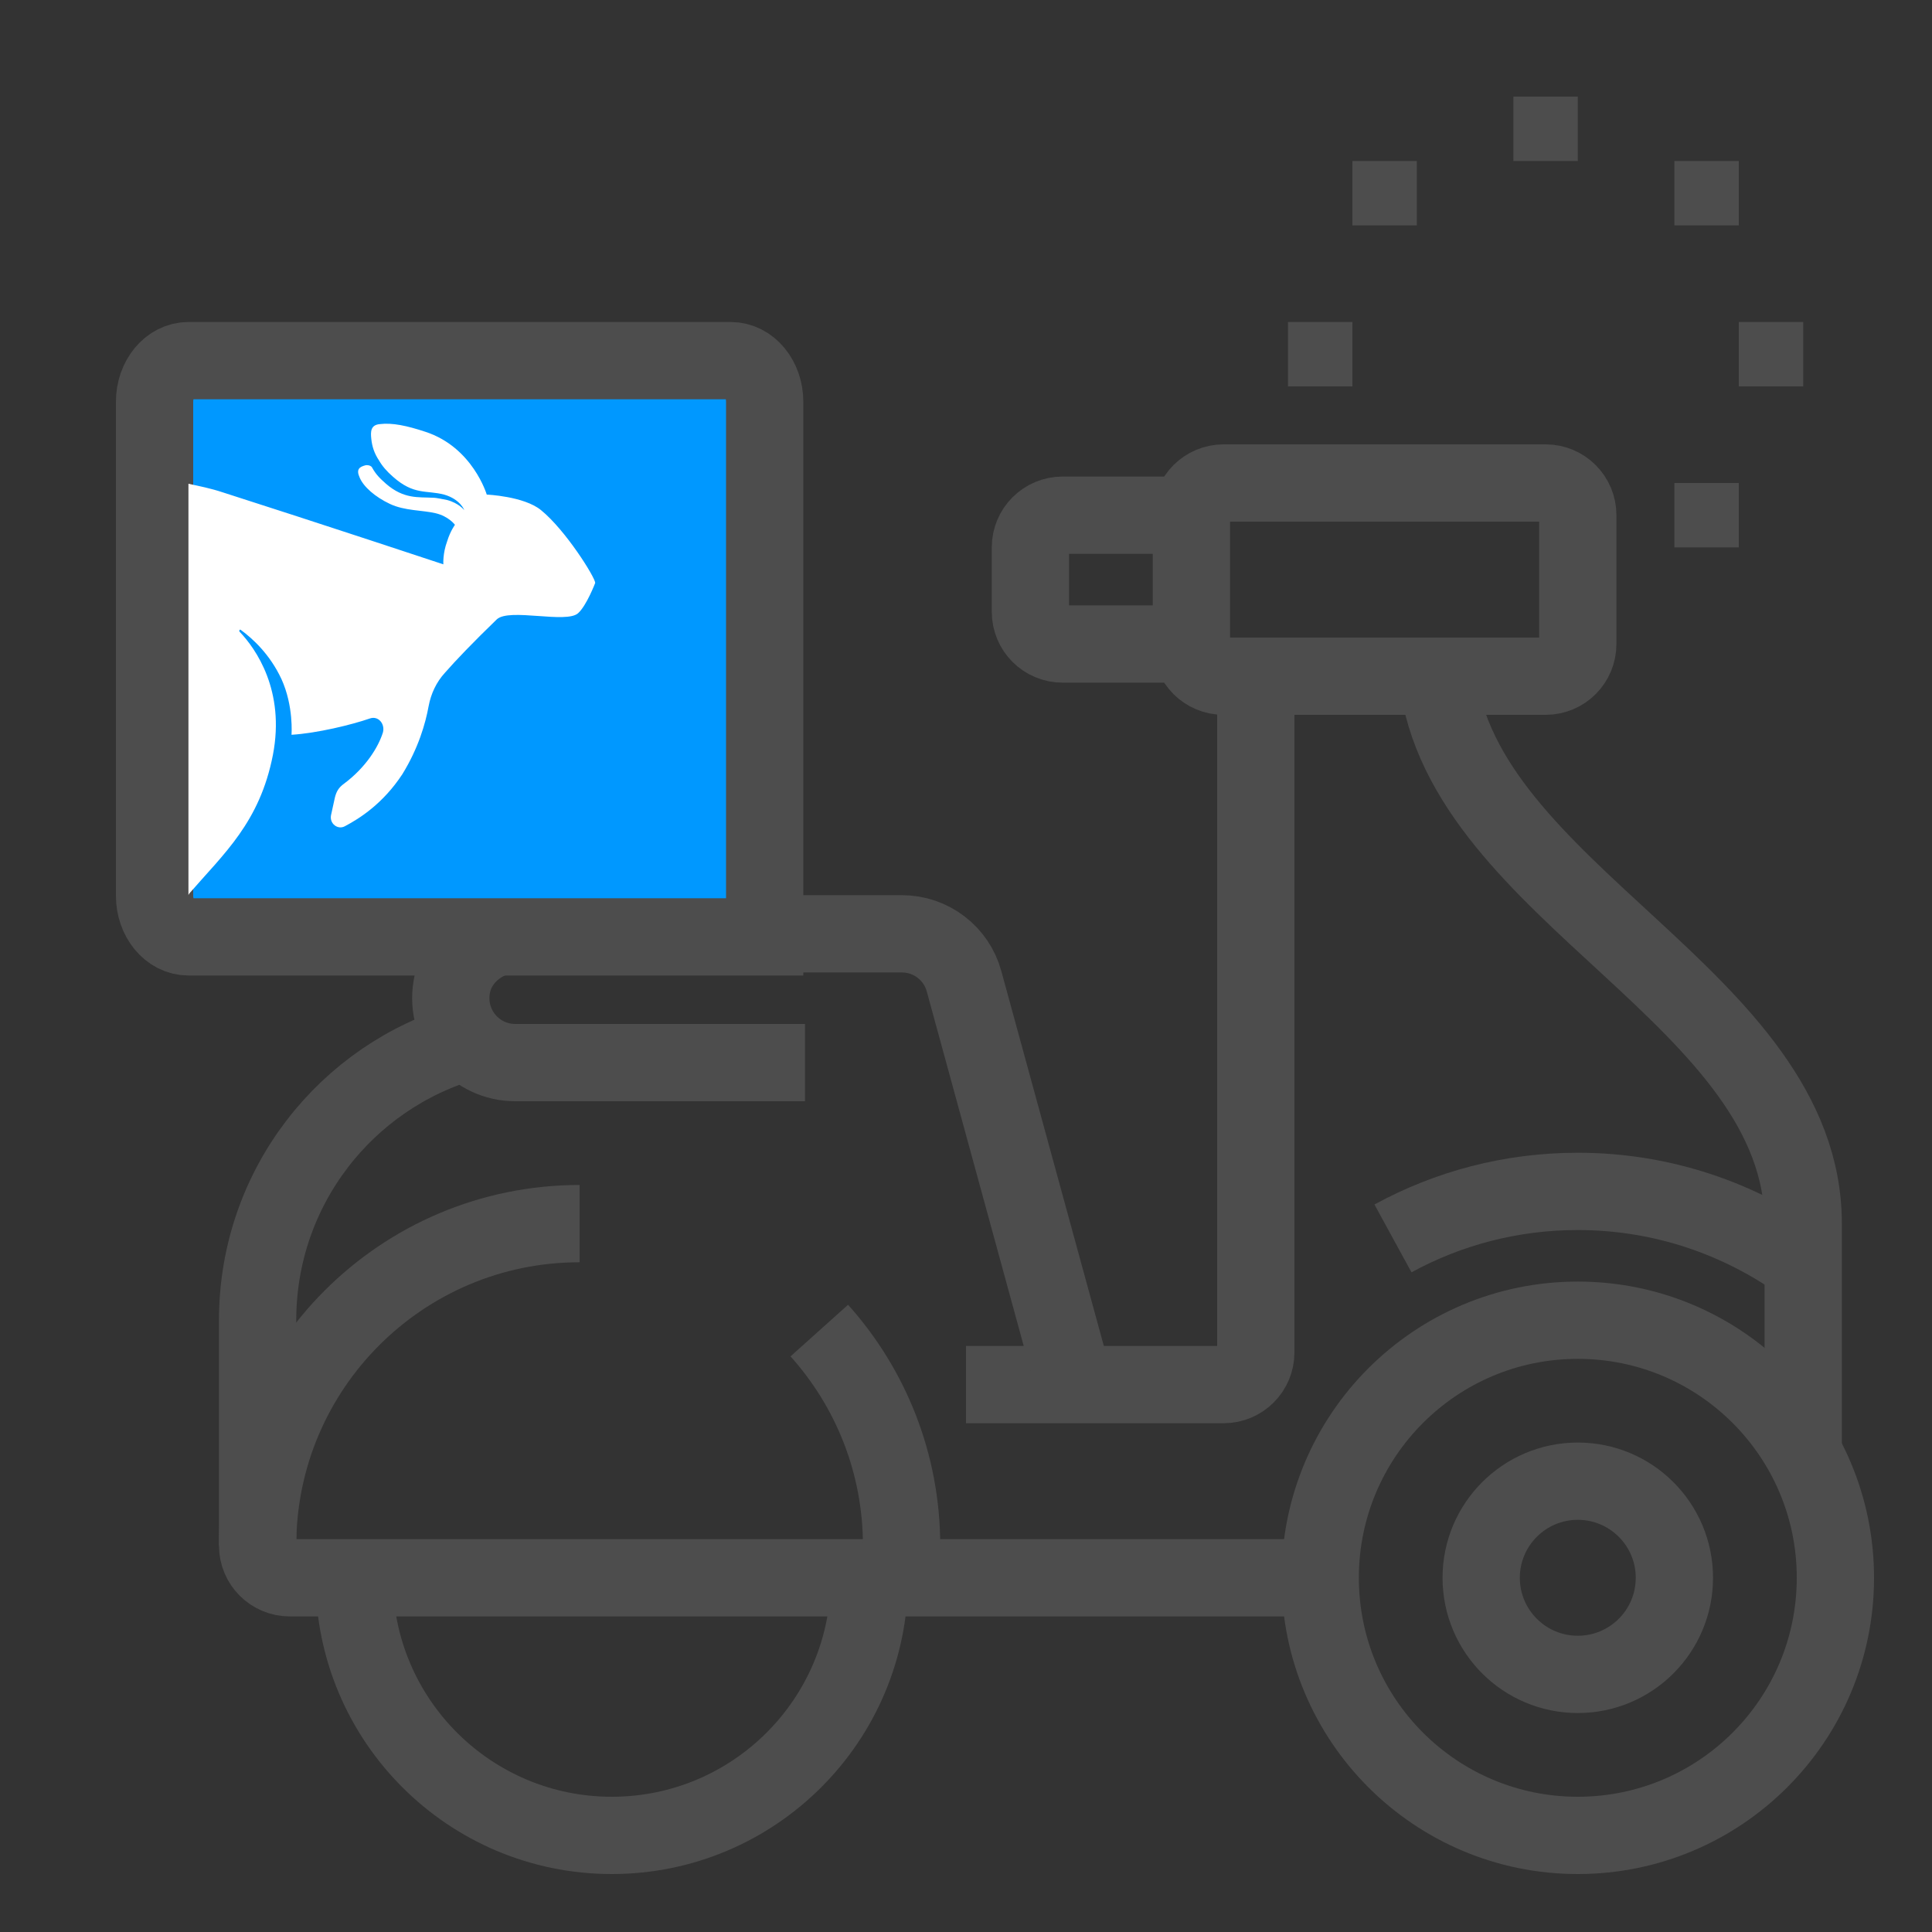 <svg width="50" height="50" viewBox="0 0 50 50" fill="none" xmlns="http://www.w3.org/2000/svg">
<rect x="0" y="0" width="50" height="50" fill="#333333" stroke="none"/>
<path d="M40 17.5H31.667C31.206 17.5 30.833 17.128 30.833 16.667V13.333C30.833 12.873 31.206 12.5 31.667 12.5H40C40.461 12.5 40.833 12.873 40.833 13.333V16.667C40.833 17.128 40.461 17.5 40 17.5Z" stroke="#4D4D4D" stroke-width="2" stroke-miterlimit="10"/>
<path d="M32.5 17.5V35C32.5 35.461 32.127 35.833 31.667 35.833H25" stroke="#4D4D4D" stroke-width="2" stroke-miterlimit="10"/>
<path d="M27.804 35.833L24.949 25.394C24.752 24.67 24.093 24.167 23.342 24.167H13.422C12.592 24.167 11.822 24.734 11.689 25.553C11.519 26.598 12.321 27.5 13.333 27.5H20.833" stroke="#4D4D4D" stroke-width="2" stroke-miterlimit="10"/>
<path d="M40.833 47.5C44.515 47.5 47.5 44.515 47.5 40.833C47.5 37.151 44.515 34.167 40.833 34.167C37.151 34.167 34.167 37.151 34.167 40.833C34.167 44.515 37.151 47.5 40.833 47.5Z" stroke="#4D4D4D" stroke-width="2" stroke-miterlimit="10"/>
<path d="M40.833 43.333C42.214 43.333 43.333 42.214 43.333 40.833C43.333 39.453 42.214 38.333 40.833 38.333C39.453 38.333 38.333 39.453 38.333 40.833C38.333 42.214 39.453 43.333 40.833 43.333Z" stroke="#4D4D4D" stroke-width="2" stroke-miterlimit="10"/>
<path d="M22.5 40.833C22.5 44.515 19.515 47.5 15.833 47.5C12.152 47.5 9.167 44.515 9.167 40.833" stroke="#4D4D4D" stroke-width="2" stroke-miterlimit="10"/>
<path d="M30.833 16.667H27.5C27.039 16.667 26.667 16.294 26.667 15.833V14.167C26.667 13.706 27.039 13.333 27.5 13.333H30.833" stroke="#4D4D4D" stroke-width="2" stroke-miterlimit="10"/>
<path d="M37.201 17.5C37.852 23.125 46.667 25.833 46.667 31.667V37.603" stroke="#4D4D4D" stroke-width="2" stroke-miterlimit="10"/>
<path d="M34.167 40.833H7.5C7.039 40.833 6.667 40.461 6.667 40V34.166C6.667 30.739 8.958 27.848 12.1 26.954" stroke="#4D4D4D" stroke-width="2" stroke-miterlimit="10"/>
<path d="M6.667 40C6.667 35.398 10.398 31.667 15 31.667" stroke="#4D4D4D" stroke-width="2" stroke-miterlimit="10"/>
<path d="M36.05 32.05C37.471 31.274 39.1 30.833 40.833 30.833C43.008 30.833 45.024 31.532 46.667 32.716" stroke="#4D4D4D" stroke-width="2" stroke-miterlimit="10"/>
<path d="M46.667 8.333H45V10H46.667V8.333Z" fill="#4D4D4D"/>
<path d="M45 12.5H43.333V14.167H45V12.5Z" fill="#4D4D4D"/>
<path d="M40.833 2.5H39.167V4.167H40.833V2.5Z" fill="#4D4D4D"/>
<path d="M35 8.333H33.333V10H35V8.333Z" fill="#4D4D4D"/>
<path d="M36.667 4.167H35V5.833H36.667V4.167Z" fill="#4D4D4D"/>
<path d="M45 4.167H43.333V5.833H45V4.167Z" fill="#4D4D4D"/>
<path d="M8.333 18.333H6.667V20H8.333V18.333Z" fill="#4D4D4D"/>
<path d="M12.5 20H10.833V21.667H12.5V20Z" fill="#4D4D4D"/>
<path d="M23.288 40.833C23.317 40.56 23.333 40.282 23.333 40C23.333 37.862 22.527 35.911 21.203 34.435" stroke="#4D4D4D" stroke-width="2" stroke-miterlimit="10"/>
<path d="M19.79 24.246H4.877C4.392 24.246 4 23.77 4 23.18V10.399C4 9.809 4.392 9.333 4.877 9.333H18.912C19.397 9.333 19.79 9.809 19.79 10.399V24.246Z" fill="#0098FF" stroke="#4D4D4D" stroke-width="2" stroke-miterlimit="10"/>
<path d="M14 13.201C13.559 12.841 12.597 12.8 12.597 12.8C12.597 12.8 12.236 11.577 11.013 11.176C10.531 11.016 10.15 10.936 9.83 10.976C9.589 10.996 9.589 11.176 9.609 11.357C9.629 11.557 9.689 11.738 9.81 11.918C9.89 12.059 10.01 12.199 10.171 12.339C10.712 12.82 11.033 12.68 11.494 12.8C11.915 12.921 12.015 13.201 12.015 13.201C12.015 13.201 11.875 13.021 11.574 12.941C11.454 12.921 11.313 12.881 11.193 12.881C10.832 12.861 10.451 12.921 9.99 12.52C9.83 12.379 9.729 12.279 9.629 12.099C9.609 12.059 9.549 12.039 9.509 12.039H9.469C9.308 12.079 9.208 12.139 9.308 12.359C9.409 12.6 9.709 12.861 10.09 13.041C10.471 13.222 10.932 13.201 11.273 13.282C11.614 13.362 11.774 13.582 11.774 13.582C11.774 13.582 11.654 13.743 11.574 14.004C11.454 14.324 11.474 14.605 11.474 14.605C11.474 14.605 8.206 13.522 5.759 12.74C5.459 12.64 5.158 12.58 4.877 12.52V23.166C4.877 23.146 4.897 23.146 4.897 23.126C5.8 22.084 6.722 21.282 7.063 19.537C7.384 17.873 6.622 16.791 6.201 16.349C6.181 16.329 6.201 16.269 6.241 16.309C6.541 16.53 6.983 16.931 7.283 17.572C7.604 18.274 7.544 19.016 7.544 19.016C8.206 18.976 9.108 18.755 9.569 18.595C9.79 18.515 9.97 18.735 9.91 18.956C9.79 19.337 9.469 19.858 8.907 20.279C8.767 20.379 8.707 20.48 8.667 20.64L8.566 21.101C8.526 21.322 8.747 21.482 8.927 21.382C9.308 21.181 9.91 20.8 10.411 20.039C10.832 19.357 11.013 18.715 11.093 18.274C11.153 17.953 11.293 17.653 11.514 17.412C11.795 17.091 12.236 16.63 12.857 16.029C13.178 15.728 14.662 16.149 14.963 15.868C15.183 15.668 15.404 15.086 15.404 15.086C15.404 14.946 14.642 13.723 14 13.201Z" fill="white"/>
</svg>
